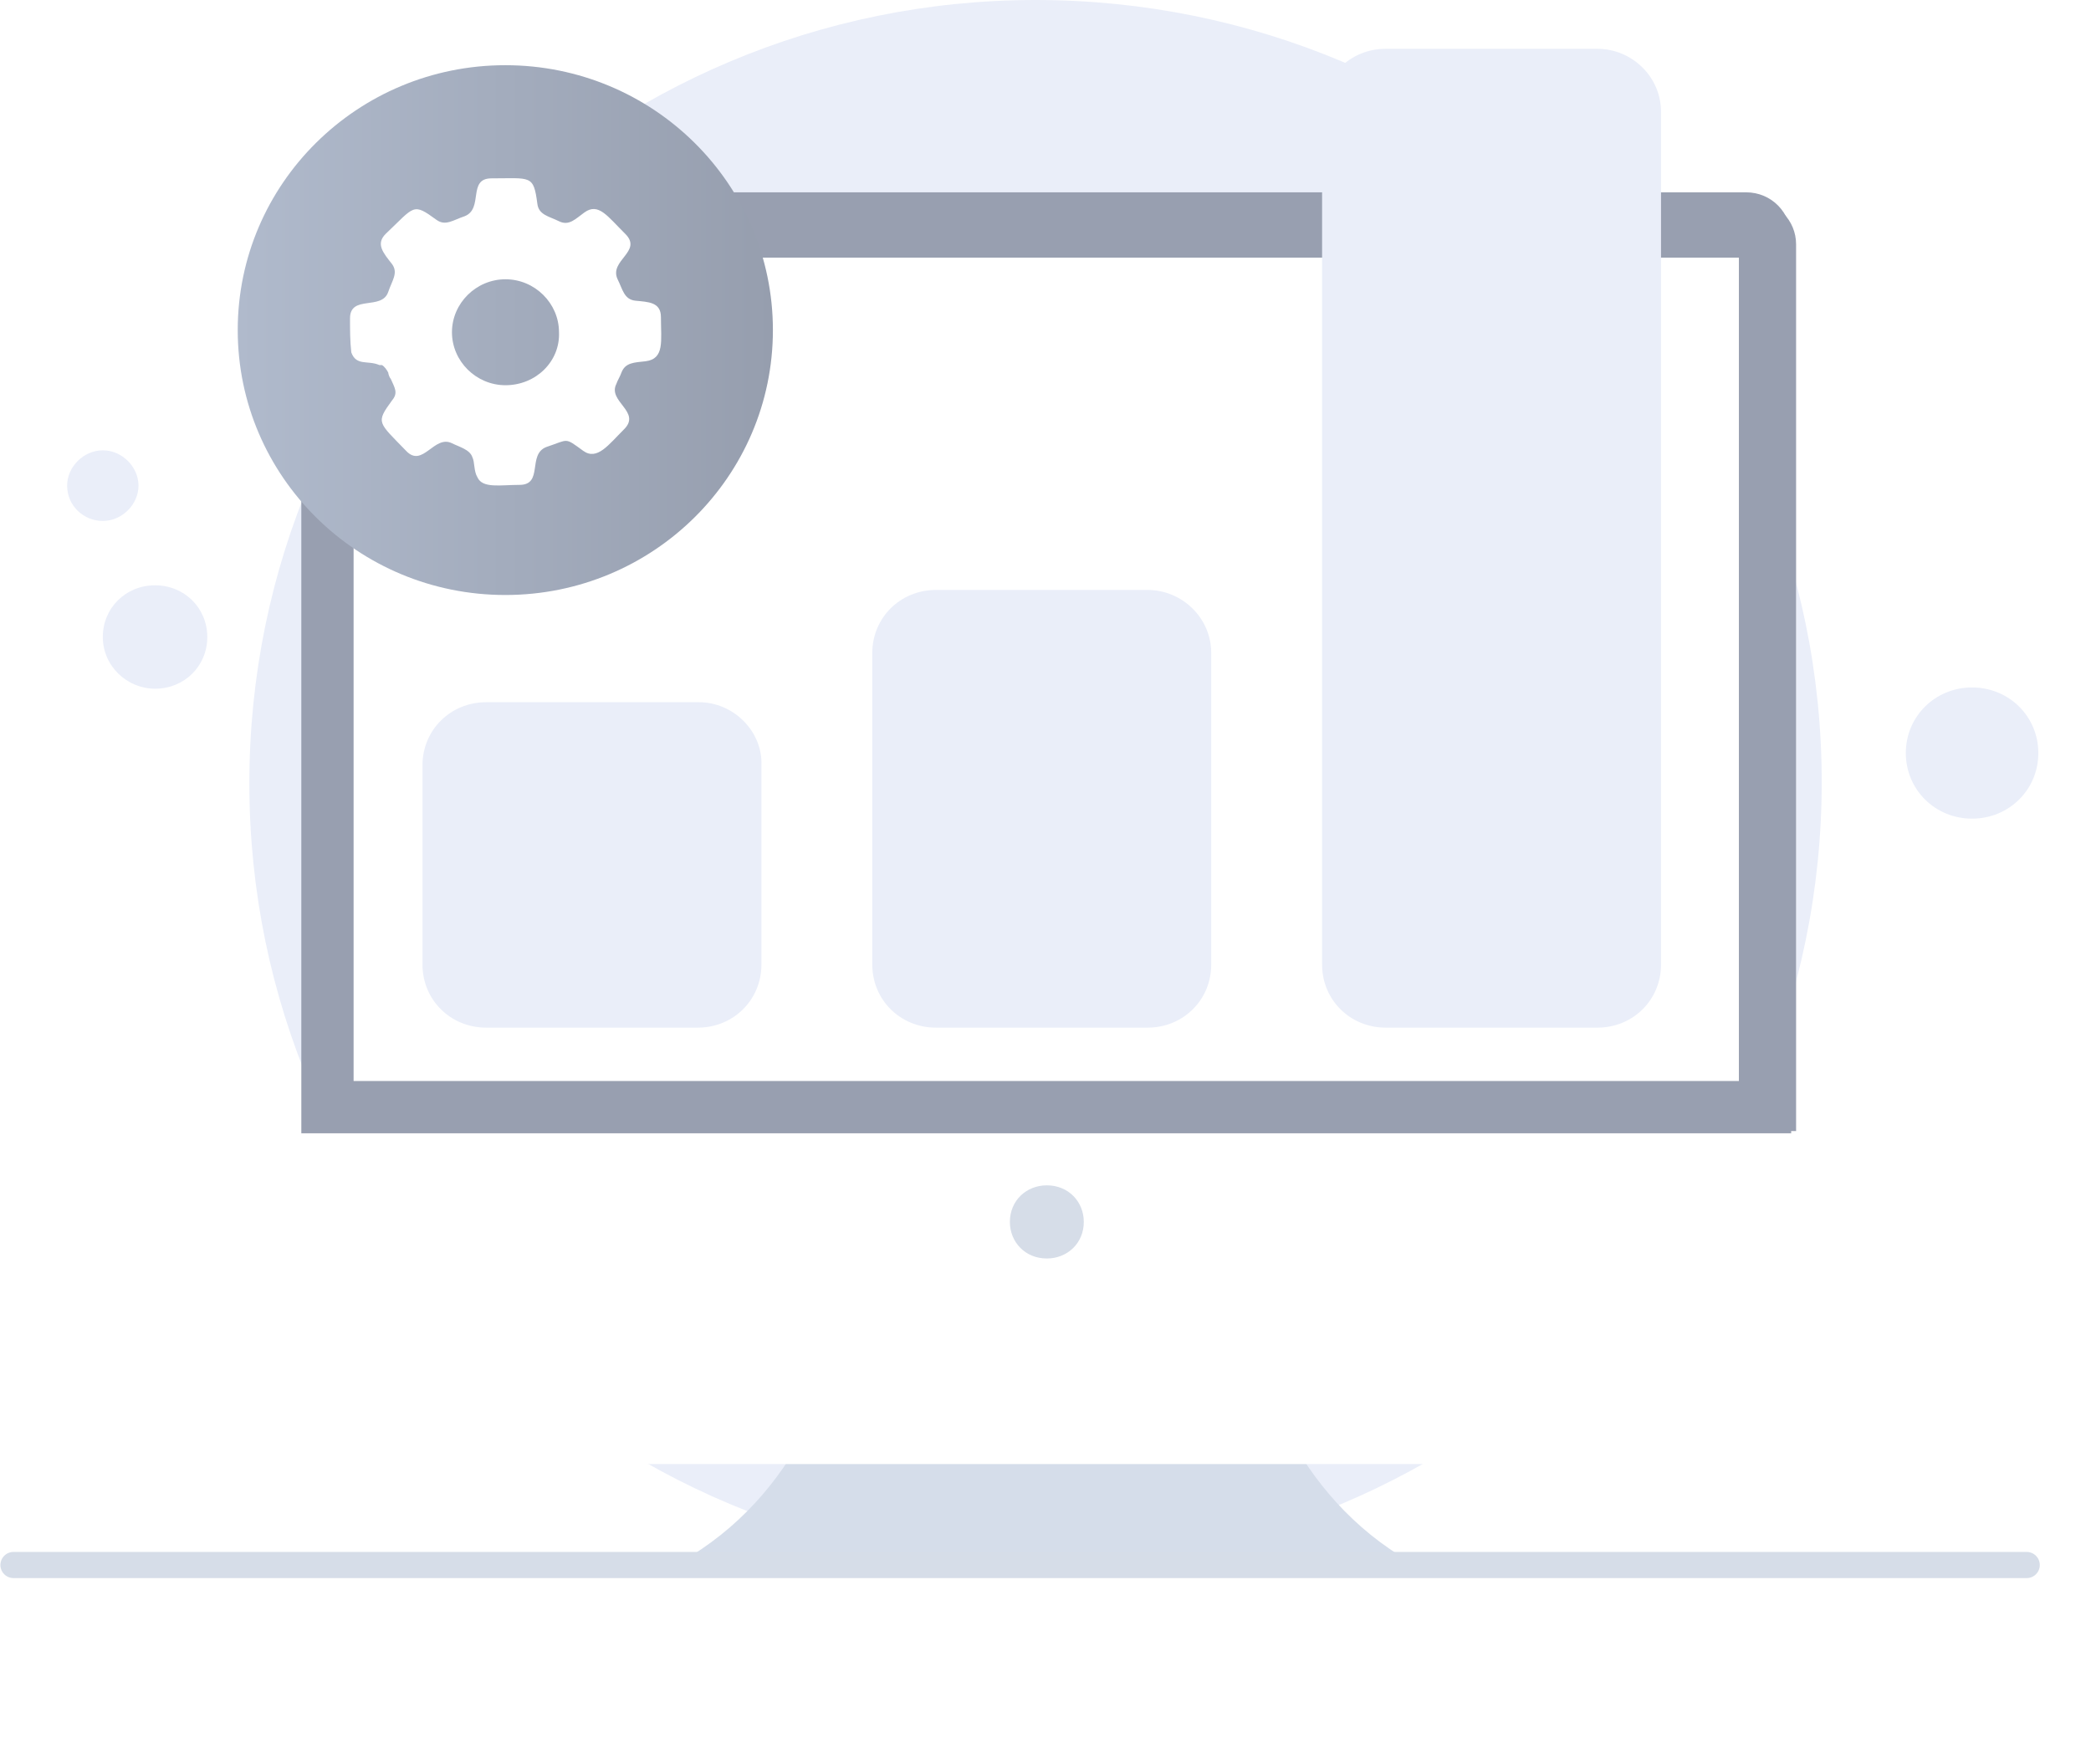 <svg width="160" height="135" viewBox="0 0 160 135" fill="none" xmlns="http://www.w3.org/2000/svg">
<path d="M79.238 119.78C112.485 119.78 139.395 92.948 139.395 59.842C139.395 26.736 112.485 0 79.238 0C46.088 0 19.08 26.832 19.08 59.938C19.08 93.044 46.088 119.78 79.238 119.78Z" fill="#EAEEF9"/>
<path d="M107.988 119.557C98.823 119.846 87.806 119.557 80.006 119.46C72.303 119.75 61.188 119.846 52.023 119.557C61.091 114.441 64.308 104.886 64.698 98.612H95.118C95.801 104.79 99.018 114.441 107.988 119.557Z" fill="#D5DDEA"/>
<g filter="url(#filter0_d_1814_17999)">
<path d="M137.434 18.694V97.55C137.434 99.577 135.874 101.025 134.119 101.025H26.479C24.627 101.025 23.164 99.481 23.164 97.55V18.694C23.164 16.86 24.724 15.22 26.479 15.22H133.924C135.972 15.316 137.434 16.86 137.434 18.694Z" fill="white"/>
</g>
<path d="M137.434 18.694V86.547H23.164V18.694C23.164 16.86 24.724 15.22 26.479 15.22H133.924C135.972 15.316 137.434 16.86 137.434 18.694Z" fill="#989FB0"/>
<path d="M137.057 18.181V86.715H23.057V18.181C23.057 16.315 24.653 14.715 26.382 14.715H133.598C135.593 14.715 137.057 16.315 137.057 18.181Z" fill="#989FB0"/>
<path d="M132.923 19.715H27.057V82.715H133.057V19.715H132.923Z" fill="white"/>
<path d="M80.103 96.296C81.663 96.296 82.93 95.137 82.93 93.497C82.93 91.952 81.76 90.698 80.103 90.698C78.543 90.698 77.275 91.856 77.275 93.497C77.275 95.041 78.445 96.296 80.103 96.296Z" fill="#D6DDE8"/>
<path d="M1.031 119.75H155.081" stroke="#D6DDE8" stroke-width="2" stroke-miterlimit="10" stroke-linecap="round" stroke-linejoin="round"/>
<path d="M11.865 52.699C14.107 52.699 15.862 50.962 15.862 48.742C15.862 46.522 14.107 44.785 11.865 44.785C9.622 44.785 7.867 46.522 7.867 48.742C7.867 50.962 9.72 52.699 11.865 52.699Z" fill="#EAEEF9"/>
<path d="M7.867 39.862C9.329 39.862 10.597 38.607 10.597 37.16C10.597 35.712 9.329 34.457 7.867 34.457C6.404 34.457 5.137 35.712 5.137 37.16C5.137 38.704 6.404 39.862 7.867 39.862Z" fill="#EAEEF9"/>
<path d="M150.9 62.641C153.728 62.641 155.97 60.421 155.97 57.621C155.97 54.822 153.728 52.602 150.9 52.602C148.073 52.602 145.83 54.822 145.83 57.621C145.83 60.421 148.073 62.641 150.9 62.641Z" fill="#EAEEF9"/>
<path d="M38.666 45.527C49.974 45.527 59.141 36.452 59.141 25.258C59.141 14.063 49.974 4.989 38.666 4.989C27.358 4.989 18.191 14.063 18.191 25.258C18.191 36.452 27.358 45.527 38.666 45.527Z" fill="url(#paint0_linear_1814_17999)"/>
<path d="M50.573 24.264C50.573 23.106 49.598 23.106 48.623 23.009C47.746 22.913 47.648 22.141 47.258 21.369C46.576 19.921 49.208 19.245 47.843 17.894C46.478 16.543 45.796 15.481 44.723 16.253C44.041 16.736 43.553 17.315 42.773 16.929C41.993 16.543 41.213 16.446 41.116 15.578C40.823 13.358 40.628 13.647 37.606 13.647C35.753 13.647 37.021 15.964 35.558 16.543C34.681 16.832 34.096 17.315 33.413 16.832C31.561 15.481 31.756 15.771 29.513 17.894C28.733 18.666 29.318 19.342 30.001 20.21C30.488 20.886 30.001 21.465 29.708 22.334C29.221 23.782 26.783 22.527 26.783 24.361C26.783 25.229 26.783 26.098 26.881 26.967C27.271 28.029 28.148 27.546 29.026 27.932H29.123C29.123 27.932 29.123 27.932 29.221 27.932C29.416 28.029 29.611 28.318 29.708 28.511C29.708 28.608 29.806 28.897 29.903 28.994C30.196 29.669 30.488 30.055 30.001 30.634C28.733 32.372 28.928 32.275 31.073 34.495C32.341 35.846 33.218 33.24 34.583 33.916C35.168 34.206 35.948 34.399 36.143 34.978C36.338 35.364 36.241 36.04 36.533 36.522C36.923 37.391 38.288 37.101 39.751 37.101C41.603 37.101 40.336 34.785 41.798 34.206C43.553 33.627 43.163 33.434 44.626 34.495C45.698 35.267 46.576 34.013 47.746 32.854C49.111 31.503 46.478 30.731 47.161 29.38C47.258 29.09 47.453 28.801 47.551 28.511C47.843 27.739 48.526 27.739 49.403 27.642C50.866 27.449 50.573 26.098 50.573 24.264ZM38.678 29.476C36.436 29.476 34.583 27.642 34.583 25.422C34.583 23.203 36.436 21.369 38.678 21.369C40.921 21.369 42.773 23.203 42.773 25.422C42.871 27.642 41.018 29.476 38.678 29.476Z" fill="white"/>
<path d="M53.486 53.731H37.203C34.473 53.731 32.328 55.854 32.328 58.557V73.807C32.328 76.509 34.473 78.633 37.203 78.633H53.388C56.118 78.633 58.263 76.509 58.263 73.807V58.557C58.361 55.951 56.118 53.731 53.486 53.731Z" fill="#EAEEF9"/>
<path d="M87.806 45.141H71.621C68.891 45.141 66.746 47.264 66.746 49.967V73.807C66.746 76.509 68.891 78.633 71.621 78.633H87.806C90.536 78.633 92.681 76.509 92.681 73.807V49.967C92.681 47.264 90.439 45.141 87.806 45.141Z" fill="#EAEEF9"/>
<path d="M122.224 3.734H106.039C103.309 3.734 101.164 5.857 101.164 8.56V73.807C101.164 76.509 103.309 78.633 106.039 78.633H122.224C124.954 78.633 127.099 76.509 127.099 73.807V8.56C127.099 5.857 124.857 3.734 122.224 3.734Z" fill="#EAEEF9"/>
<defs>
<filter id="filter0_d_1814_17999" x="1.164" y="4.22" width="158.27" height="129.805" filterUnits="userSpaceOnUse" color-interpolation-filters="sRGB">
<feFlood flood-opacity="0" result="BackgroundImageFix"/>
<feColorMatrix in="SourceAlpha" type="matrix" values="0 0 0 0 0 0 0 0 0 0 0 0 0 0 0 0 0 0 127 0" result="hardAlpha"/>
<feOffset dy="11"/>
<feGaussianBlur stdDeviation="11"/>
<feColorMatrix type="matrix" values="0 0 0 0 0.398 0 0 0 0 0.477 0 0 0 0 0.575 0 0 0 0.27 0"/>
<feBlend mode="normal" in2="BackgroundImageFix" result="effect1_dropShadow_1814_17999"/>
<feBlend mode="normal" in="SourceGraphic" in2="effect1_dropShadow_1814_17999" result="shape"/>
</filter>
<linearGradient id="paint0_linear_1814_17999" x1="18.173" y1="25.262" x2="59.149" y2="25.262" gradientUnits="userSpaceOnUse">
<stop stop-color="#B0BACC"/>
<stop offset="1" stop-color="#969EAE"/>
</linearGradient>
</defs>
</svg>
